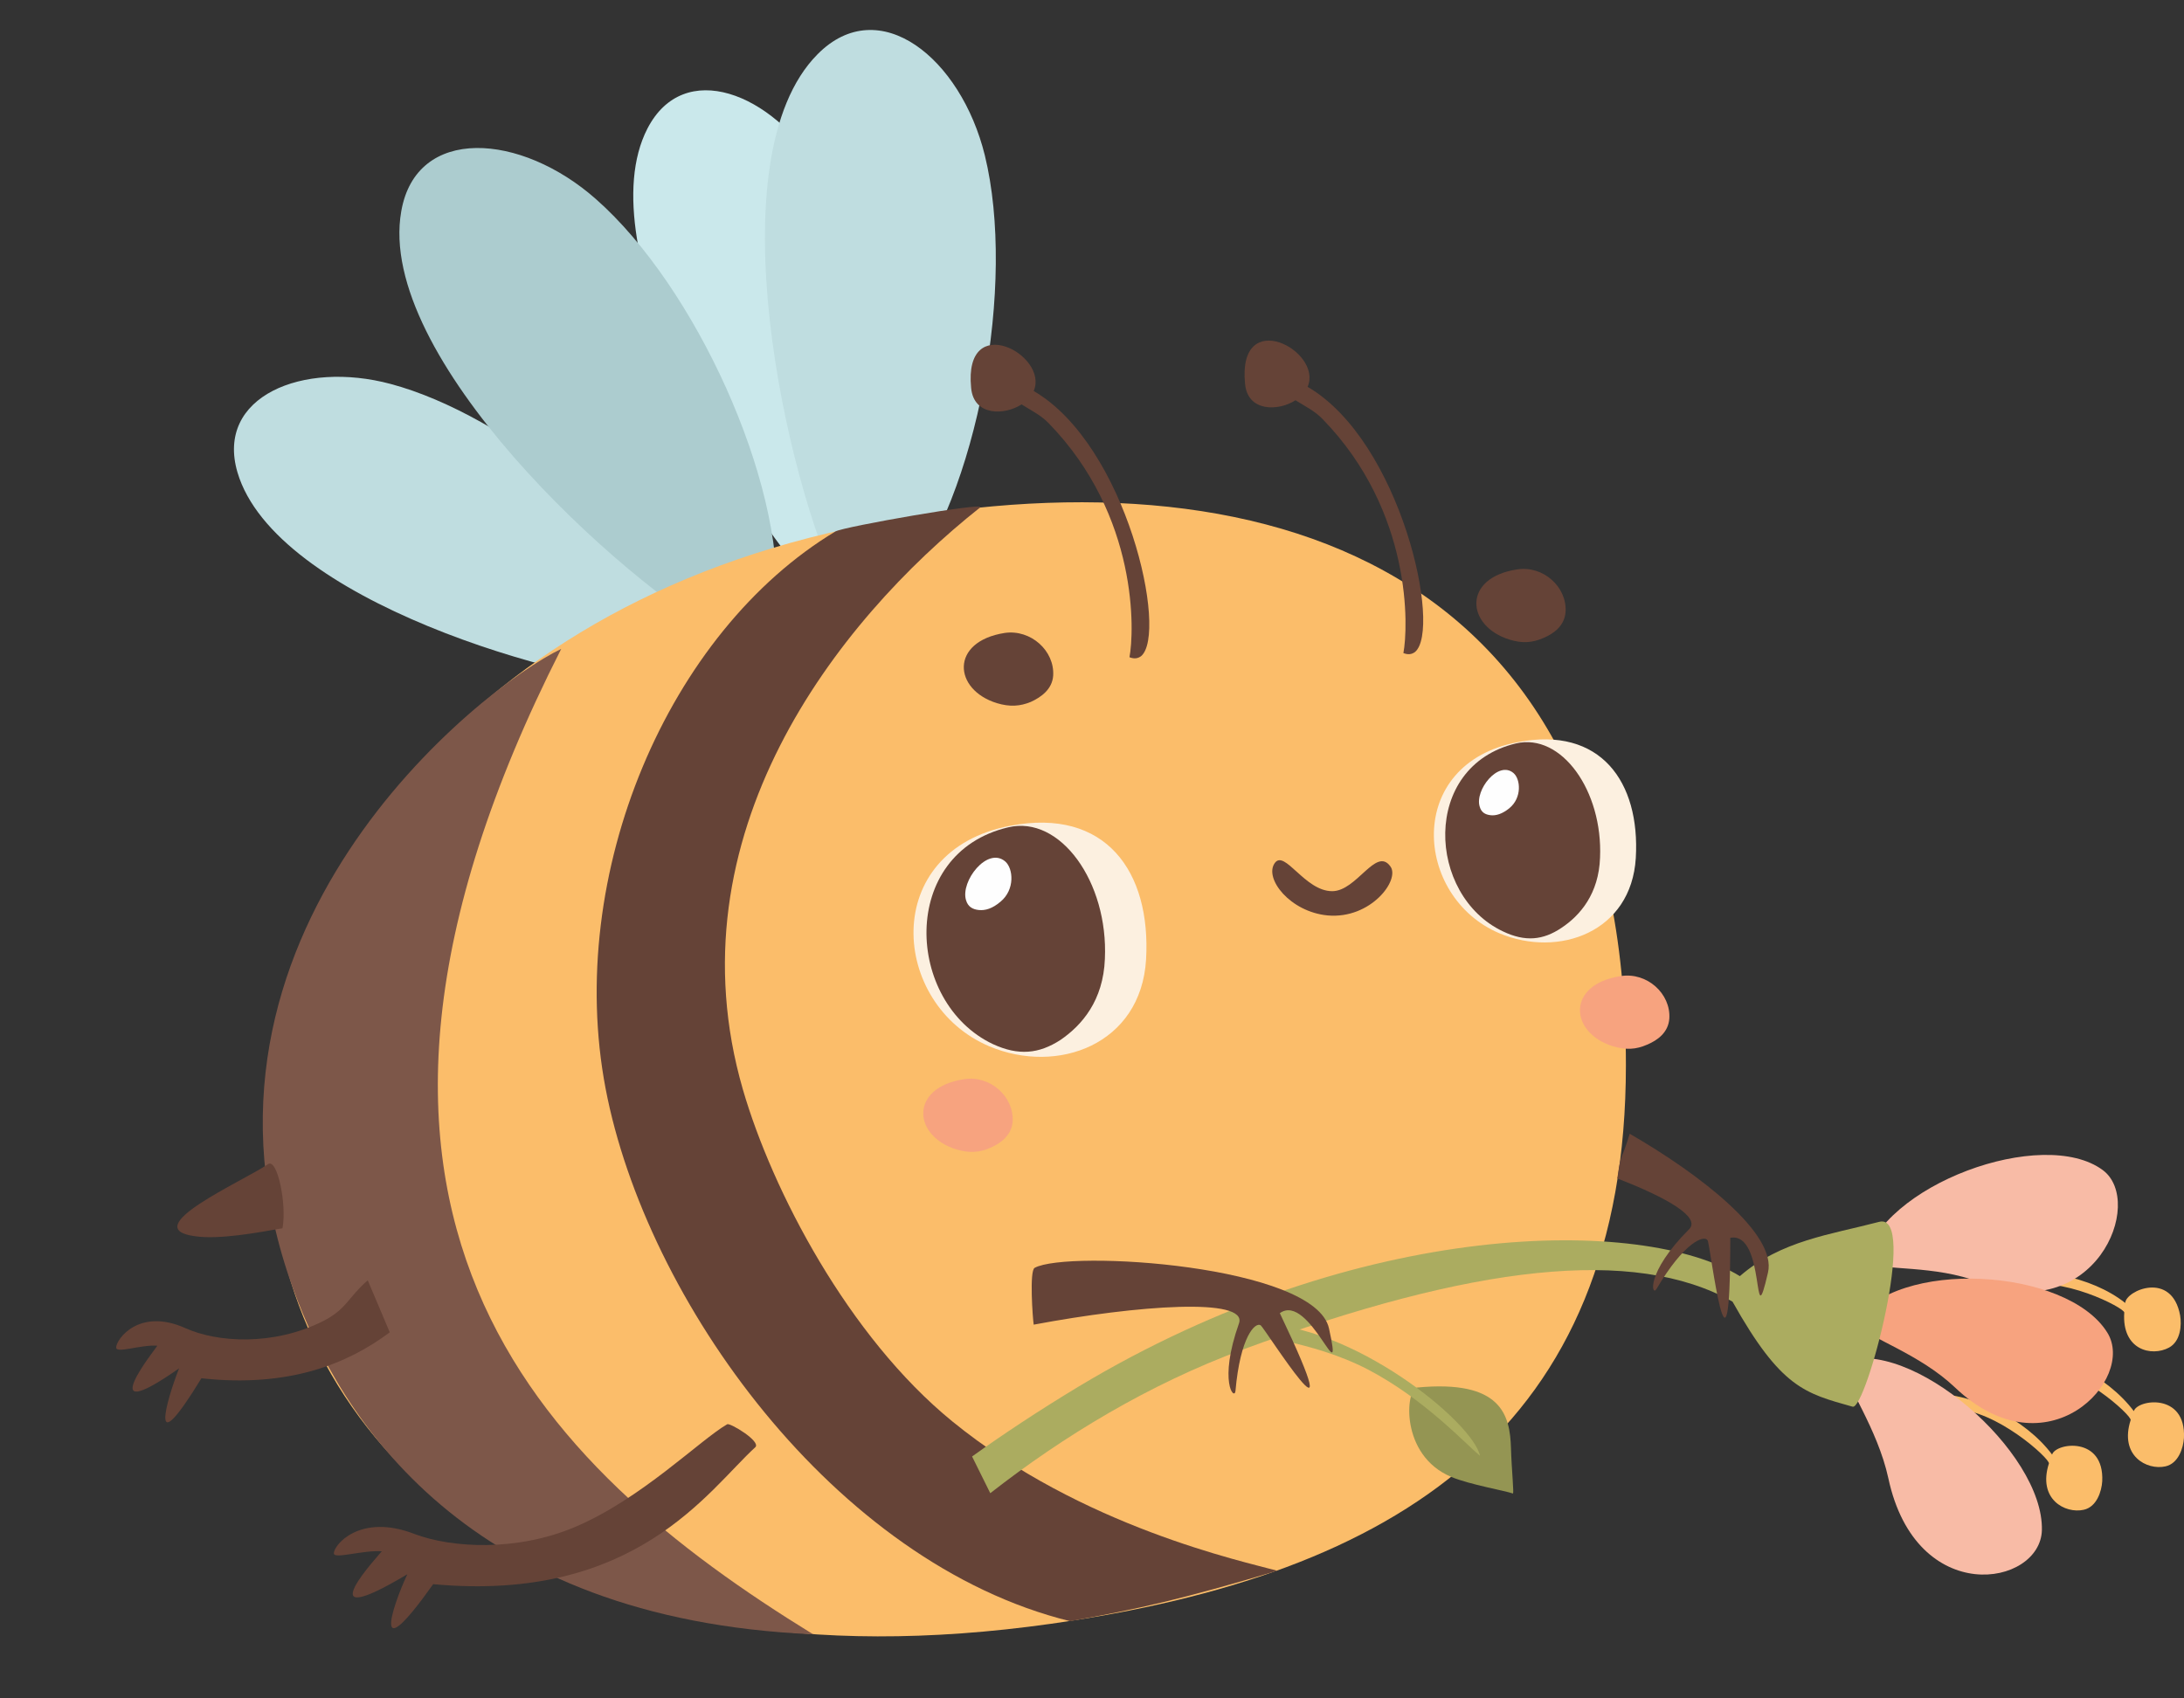 <?xml version="1.0" encoding="utf-8"?>
<!-- Bee Character 1 -->
<svg version="1.1" xmlns="http://www.w3.org/2000/svg" xmlns:xlink="http://www.w3.org/1999/xlink" 
     viewBox="320 480 1800 1400" xml:space="preserve">
<rect x="320" y="480" width="1800" height="1400" fill="#333333" stroke="none"/>
<g transform="translate(2440, 0) scale(-1, 1)">
	<path style="fill-rule:evenodd;clip-rule:evenodd;fill:#CAE8EB;" d="M1406.191,948.861
		c-32.89-86.303-12.367-244.438,38.678-328.635c38.942-63.938,111.562-92.354,141.558-34.205
		c49.993,97.354-73.147,309.953-138.664,378.891C1434.871,966.227,1420.926,961.491,1406.191,948.861L1406.191,948.861z"/>
	<path style="fill-rule:evenodd;clip-rule:evenodd;fill:#BFDDE0;" d="M1377.248,967.016
		c-63.412-79.988-94.723-253.383-68.937-358.893c19.734-80.251,87.092-134.717,137.874-83.409
		c85.25,85.776,26.312,351-19.734,445.196C1413.295,975.699,1396.982,975.436,1377.248,967.016L1377.248,967.016z"/>
	<path style="fill-rule:evenodd;clip-rule:evenodd;fill:#BFDDE0;" d="M1543.276,1007.273
		c35.784-85.25,159.976-185.499,254.699-210.758c72.358-19.471,144.715,10.262,126.297,72.884
		c-31.048,104.984-267.065,173.658-361.788,178.131C1551.959,1039.637,1545.381,1026.744,1543.276,1007.273L1543.276,1007.273z"/>
	<path style="fill-rule:evenodd;clip-rule:evenodd;fill:#ACCCCF;" d="M1480.127,978.067
		c-6.315-101.827,67.095-262.066,148.662-333.898c61.833-54.729,148.136-61.043,160.502,9.999
		c21.05,119.193-178.657,303.375-270.486,354.42C1504.86,1005.958,1491.704,996.485,1480.127,978.067L1480.127,978.067z"/>
	<path style="fill-rule:evenodd;clip-rule:evenodd;fill:#FBBD6A;" d="M779.969,1358.01c0,300.745,189.708,420.2,473.613,460.457
		c812.51,114.983,842.243-756.729,168.396-902.496C1098.079,845.982,779.969,930.443,779.969,1358.01L779.969,1358.01z"/>
	<path style="fill-rule:evenodd;clip-rule:evenodd;fill:#654337;" d="M974.15,1194.087c11.84-16.313,27.628,20.523,47.888,20.523
		c22.628,0,39.205-34.732,47.361-23.155c8.946,12.63-12.63,40.257-43.678,43.151C990.201,1237.765,965.73,1205.138,974.15,1194.087
		L974.15,1194.087z"/>
	<path style="fill-rule:evenodd;clip-rule:evenodd;fill:#FCF0E0;" d="M868.903,1091.734
		c93.933,17.629,85.777,127.875,15.261,157.608c-48.94,20.523-108.668-1.052-112.352-62.096
		C768.128,1124.361,801.018,1078.578,868.903,1091.734L868.903,1091.734z"/>
	<path style="fill-rule:evenodd;clip-rule:evenodd;fill:#654337;" d="M870.482,1092.787c78.672,18.681,73.41,125.508,10.788,154.977
		c-18.155,8.683-32.89,7.367-48.151-2.894c-15.524-10.262-30.785-28.153-31.837-57.886
		C798.913,1131.728,833.119,1084.104,870.482,1092.787L870.482,1092.787z"/>
	<path style="fill-rule:evenodd;clip-rule:evenodd;fill:#FEFEFE;" d="M872.587,1117.257c12.63-10.788,32.1,14.208,27.891,27.627
		c-1.316,4.736-4.473,6.578-8.946,7.104c-4.473,0.526-9.735-1.053-15.524-5.789C865.482,1137.517,866.798,1122.256,872.587,1117.257
		L872.587,1117.257z"/>
	<path style="fill-rule:evenodd;clip-rule:evenodd;fill:#FCF0E0;" d="M1287.261,1160.671
		c108.142,20.523,98.932,147.346,17.366,181.815c-56.044,23.681-124.981-1.316-129.191-71.568
		C1171.226,1198.297,1208.852,1145.674,1287.261,1160.671L1287.261,1160.671z"/>
	<path style="fill-rule:evenodd;clip-rule:evenodd;fill:#654337;" d="M1289.103,1161.987
		c90.513,21.313,84.724,144.452,12.63,178.657c-21.049,9.735-37.889,8.157-55.781-3.421c-17.629-12.103-35.258-32.363-36.574-66.832
		C1206.484,1206.98,1246.215,1151.725,1289.103,1161.987L1289.103,1161.987z"/>
	<path style="fill-rule:evenodd;clip-rule:evenodd;fill:#FEFEFE;" d="M1291.471,1190.141c14.735-12.63,37.1,16.313,32.364,31.837
		c-1.579,5.526-5.526,7.63-10.525,8.156c-5.262,0.526-11.051-1.052-17.892-6.841
		C1283.314,1213.295,1284.893,1195.929,1291.471,1190.141L1291.471,1190.141z"/>
	<path style="fill-rule:evenodd;clip-rule:evenodd;fill:#654337;" d="M1312.258,898.342
		c118.93,94.196,256.014,270.486,195.497,479.665c-24.207,83.409-86.829,203.654-172.606,273.643
		c-106.826,87.092-240.227,115.509-267.855,123.14c79.462,23.681,113.667,31.311,170.764,41.573
		c194.445-47.888,349.684-264.96,382.838-439.145c33.679-176.815-51.834-376.523-189.445-459.142
		C1424.609,914.129,1305.68,893.343,1312.258,898.342L1312.258,898.342z"/>
	<path style="fill-rule:evenodd;clip-rule:evenodd;fill:#7D5749;" d="M1657.469,1014.904
		c235.754,464.404,17.366,673.846-207.6,812.247c285.484-12.366,389.415-176.552,428.883-285.747
		C1983.736,1250.921,1724.038,1046.741,1657.469,1014.904L1657.469,1014.904z"/>
	<path style="fill-rule:evenodd;clip-rule:evenodd;fill:#654337;" d="M1959.266,1499.042c-19.734,2.894-51.308-2.894-72.094-6.578
		c-3.684-19.471,4.21-57.886,11.84-52.887C1919.798,1453.786,2008.206,1492.464,1959.266,1499.042L1959.266,1499.042z"/>
	<path style="fill-rule:evenodd;clip-rule:evenodd;fill:#F7A37F;" d="M1325.414,1369.587c45.256,6.841,42.362,46.835,6.315,57.886
		c-10.525,3.157-18.945,2.631-27.891-1.316c-8.683-3.684-17.629-10.525-18.418-21.576
		C1284.104,1384.059,1303.838,1366.167,1325.414,1369.587L1325.414,1369.587z"/>
	<path style="fill-rule:evenodd;clip-rule:evenodd;fill:#F7A37F;" d="M784.179,1284.6c45.256,6.841,42.362,46.835,6.315,57.886
		c-10.525,3.157-18.945,2.631-27.891-1.316c-8.946-3.684-17.629-10.262-18.418-21.576
		C742.869,1299.072,762.603,1281.18,784.179,1284.6L784.179,1284.6z"/>
	<path style="fill-rule:evenodd;clip-rule:evenodd;fill:#949553;" d="M952.048,1623.76c-69.463-6.578-76.568,22.628-77.357,49.993
		c-0.526,17.892-2.631,37.626-1.579,37.363c6.578-2.368,35.784-7.367,50.782-13.682
		C966.52,1679.541,961.521,1624.813,952.048,1623.76L952.048,1623.76z"/>
	<path style="fill-rule:evenodd;clip-rule:evenodd;fill:#ABAC60;" d="M1085.449,1570.873
		c-79.988,0.263-179.447,81.303-185.235,109.194c12.367-10.262,45.519-46.572,92.091-71.042
		c48.677-25.259,99.985-26.575,101.038-32.627C1095.448,1563.243,1095.974,1577.977,1085.449,1570.873L1085.449,1570.873z"/>
	<path style="fill-rule:evenodd;clip-rule:evenodd;fill:#FBBD6A;" d="M475.278,1532.984c-31.837-9.998-78.936-1.052-106.826,21.05
		c-0.526-10.261-38.415-26.838-45.256,10.262c-1.316,7.894-0.526,21.313,9.209,26.575c14.208,7.63,38.942,2.105,36.837-28.943
		c-0.263-3.684,52.361-31.311,86.829-21.576C492.906,1550.613,467.91,1542.719,475.278,1532.984L475.278,1532.984z"/>
	<path style="fill-rule:evenodd;clip-rule:evenodd;fill:#FBBD6A;" d="M460.017,1593.238c-33.416-0.789-76.831,20.786-98.669,49.993
		c-2.894-9.735-43.151-15.524-41.31,22.102c0.526,8.156,4.473,21.049,15.261,23.417c15.261,3.421,38.152-8.683,28.68-38.152
		c-1.052-3.684,43.415-44.73,79.199-44.993C481.066,1605.342,455.017,1604.552,460.017,1593.238L460.017,1593.238z"/>
	<path style="fill-rule:evenodd;clip-rule:evenodd;fill:#FBBD6A;" d="M527.375,1629.022c-33.416-0.79-76.831,20.786-98.669,49.993
		c-2.894-9.735-43.151-15.524-41.31,22.102c0.526,8.156,4.473,21.049,15.261,23.417c15.261,3.421,38.152-8.683,28.68-38.152
		c-1.052-3.684,43.415-44.73,79.199-44.993C548.424,1641.126,522.376,1640.599,527.375,1629.022L527.375,1629.022z"/>
	<path style="fill-rule:evenodd;clip-rule:evenodd;fill:#F8BBA6;" d="M583.946,1520.88
		C570,1456.68,436.073,1408.003,386.87,1444.576c-35.258,26.312,6.578,129.454,101.827,92.354
		C525.27,1522.722,567.369,1527.458,583.946,1520.88L583.946,1520.88z"/>
	<path style="fill-rule:evenodd;clip-rule:evenodd;fill:#F7A37F;" d="M592.102,1570.61c-34.732-53.939-175.763-45.783-208.916,7.894
		c-23.944,38.415,49.729,117.614,125.771,44.993C538.163,1595.869,578.946,1583.24,592.102,1570.61L592.102,1570.61z"/>
	<path style="fill-rule:evenodd;clip-rule:evenodd;fill:#F8BBA6;" d="M602.89,1602.711
		c-57.097-21.839-167.343,73.936-165.765,138.663c1.316,46.572,103.669,64.201,126.56-42.888
		C572.631,1657.439,598.943,1621.392,602.89,1602.711L602.89,1602.711z"/>
	<path style="fill-rule:evenodd;clip-rule:evenodd;fill:#ABAC60;" d="M686.035,1531.932c-33.942-29.469-74.726-34.205-114.72-44.73
		c-32.627-8.683,10.788,155.766,21.839,152.346c39.205-11.051,58.939-15.261,98.933-86.566
		c81.041-45.783,214.442-30.259,403.624,39.468c77.62,28.68,148.136,71.568,208.127,118.403l14.998-30.259
		c-26.049-18.682-54.729-37.626-87.355-57.36C998.883,1483.255,765.497,1482.992,686.035,1531.932L686.035,1531.932z"/>
	<path style="fill-rule:evenodd;clip-rule:evenodd;fill:#654337;" d="M776.811,1414.581
		c-57.886,33.416-121.561,82.619-113.93,114.457c13.156,57.097,1.316-34.206,31.048-28.68c0,145.241,16.576,5.263,18.681,2.105
		c2.631-4.736,19.208,1.052,42.099,39.994c3.947,6.841,9.472-12.893-26.838-49.203c-9.735-9.735,17.629-25.786,59.202-41.836
		C783.389,1426.947,785.231,1441.682,776.811,1414.581L776.811,1414.581z"/>
	<path style="fill-rule:evenodd;clip-rule:evenodd;fill:#654337;" d="M1267.264,1525.09
		c-27.364-14.998-231.281-2.368-242.595,49.993c-12.63,57.36,16.05-30.259,40.52-12.63c-62.359,131.033,12.63,12.104,15.787,9.999
		c4.473-2.894,16.84,9.209,20.786,54.203c0.789,7.893,14.208-7.367-2.894-55.781c-7.63-21.576,83.672-14.998,169.185,1.052
		C1268.843,1566.926,1271.737,1527.458,1267.264,1525.09L1267.264,1525.09z"/>
	<path style="fill-rule:evenodd;clip-rule:evenodd;fill:#654337;" d="M869.692,949.387c45.256,6.841,42.099,46.835,6.052,57.886
		c-10.262,3.157-18.681,2.631-27.628-1.316c-8.946-3.684-17.629-10.262-18.418-21.576
		C828.383,963.859,848.116,945.967,869.692,949.387L869.692,949.387z"/>
	<path style="fill-rule:evenodd;clip-rule:evenodd;fill:#654337;" d="M1291.998,1001.748c45.256,7.104,42.362,46.835,6.315,57.886
		c-10.525,3.158-18.944,2.631-27.891-1.052c-8.683-3.947-17.629-10.525-18.418-21.576
		C1250.688,1016.482,1270.422,998.59,1291.998,1001.748L1291.998,1001.748z"/>
	<path style="fill-rule:evenodd;clip-rule:evenodd;fill:#654337;" d="M1093.869,796.252c6.315-64.464-64.464-27.101-51.571,2.631
		c-76.831,44.73-111.036,200.233-88.408,218.651c2.631,1.842,5.525,2.368,9.472,0.789c-3.947-20.26-7.893-116.298,66.569-192.866
		c6.315-6.578,13.945-10.261,22.365-15.524C1065.979,818.881,1091.764,819.933,1093.869,796.252L1093.869,796.252z"/>
	<path style="fill-rule:evenodd;clip-rule:evenodd;fill:#654337;" d="M1319.625,799.673c6.315-64.464-64.464-27.101-51.571,2.631
		c-76.831,44.73-111.036,200.233-88.408,218.651c2.631,1.842,5.526,2.368,9.472,0.789c-3.947-20.26-7.894-116.299,66.569-192.866
		c6.315-6.578,13.945-10.262,22.365-15.524C1291.734,822.301,1317.52,823.353,1319.625,799.673L1319.625,799.673z"/>
	<path style="fill-rule:evenodd;clip-rule:evenodd;fill:#654337;" d="M1520.647,1654.018c22.365,12.893,70.779,61.57,125.508,84.724
		c47.888,20.26,101.301,17.366,132.085,5.789c45.256-17.629,67.095,9.472,66.569,16.05c-0.263,4.736-23.681-2.894-39.468-1.842
		c-0.526,0,66.306,71.042-21.049,18.944c13.156,28.154,29.469,79.725-21.313,8.157c-167.08,15.524-226.808-77.62-265.487-112.878
		C1492.494,1668.227,1518.279,1652.703,1520.647,1654.018L1520.647,1654.018z"/>
	<path style="fill-rule:evenodd;clip-rule:evenodd;fill:#654337;" d="M1816.919,1535.352c16.576,14.471,17.366,23.944,37.363,33.943
		c40.783,20.26,86.566,17.366,112.878,5.525c38.678-17.366,57.36,9.735,57.097,16.05c-0.263,4.999-20.523-2.631-33.942-1.579
		c-0.526,0,56.571,70.779-17.892,18.682c11.051,28.153,25.259,79.725-18.418,8.156c-71.831,7.894-120.508-11.84-155.24-37.889
		L1816.919,1535.352z"/>
</g>
</svg>
